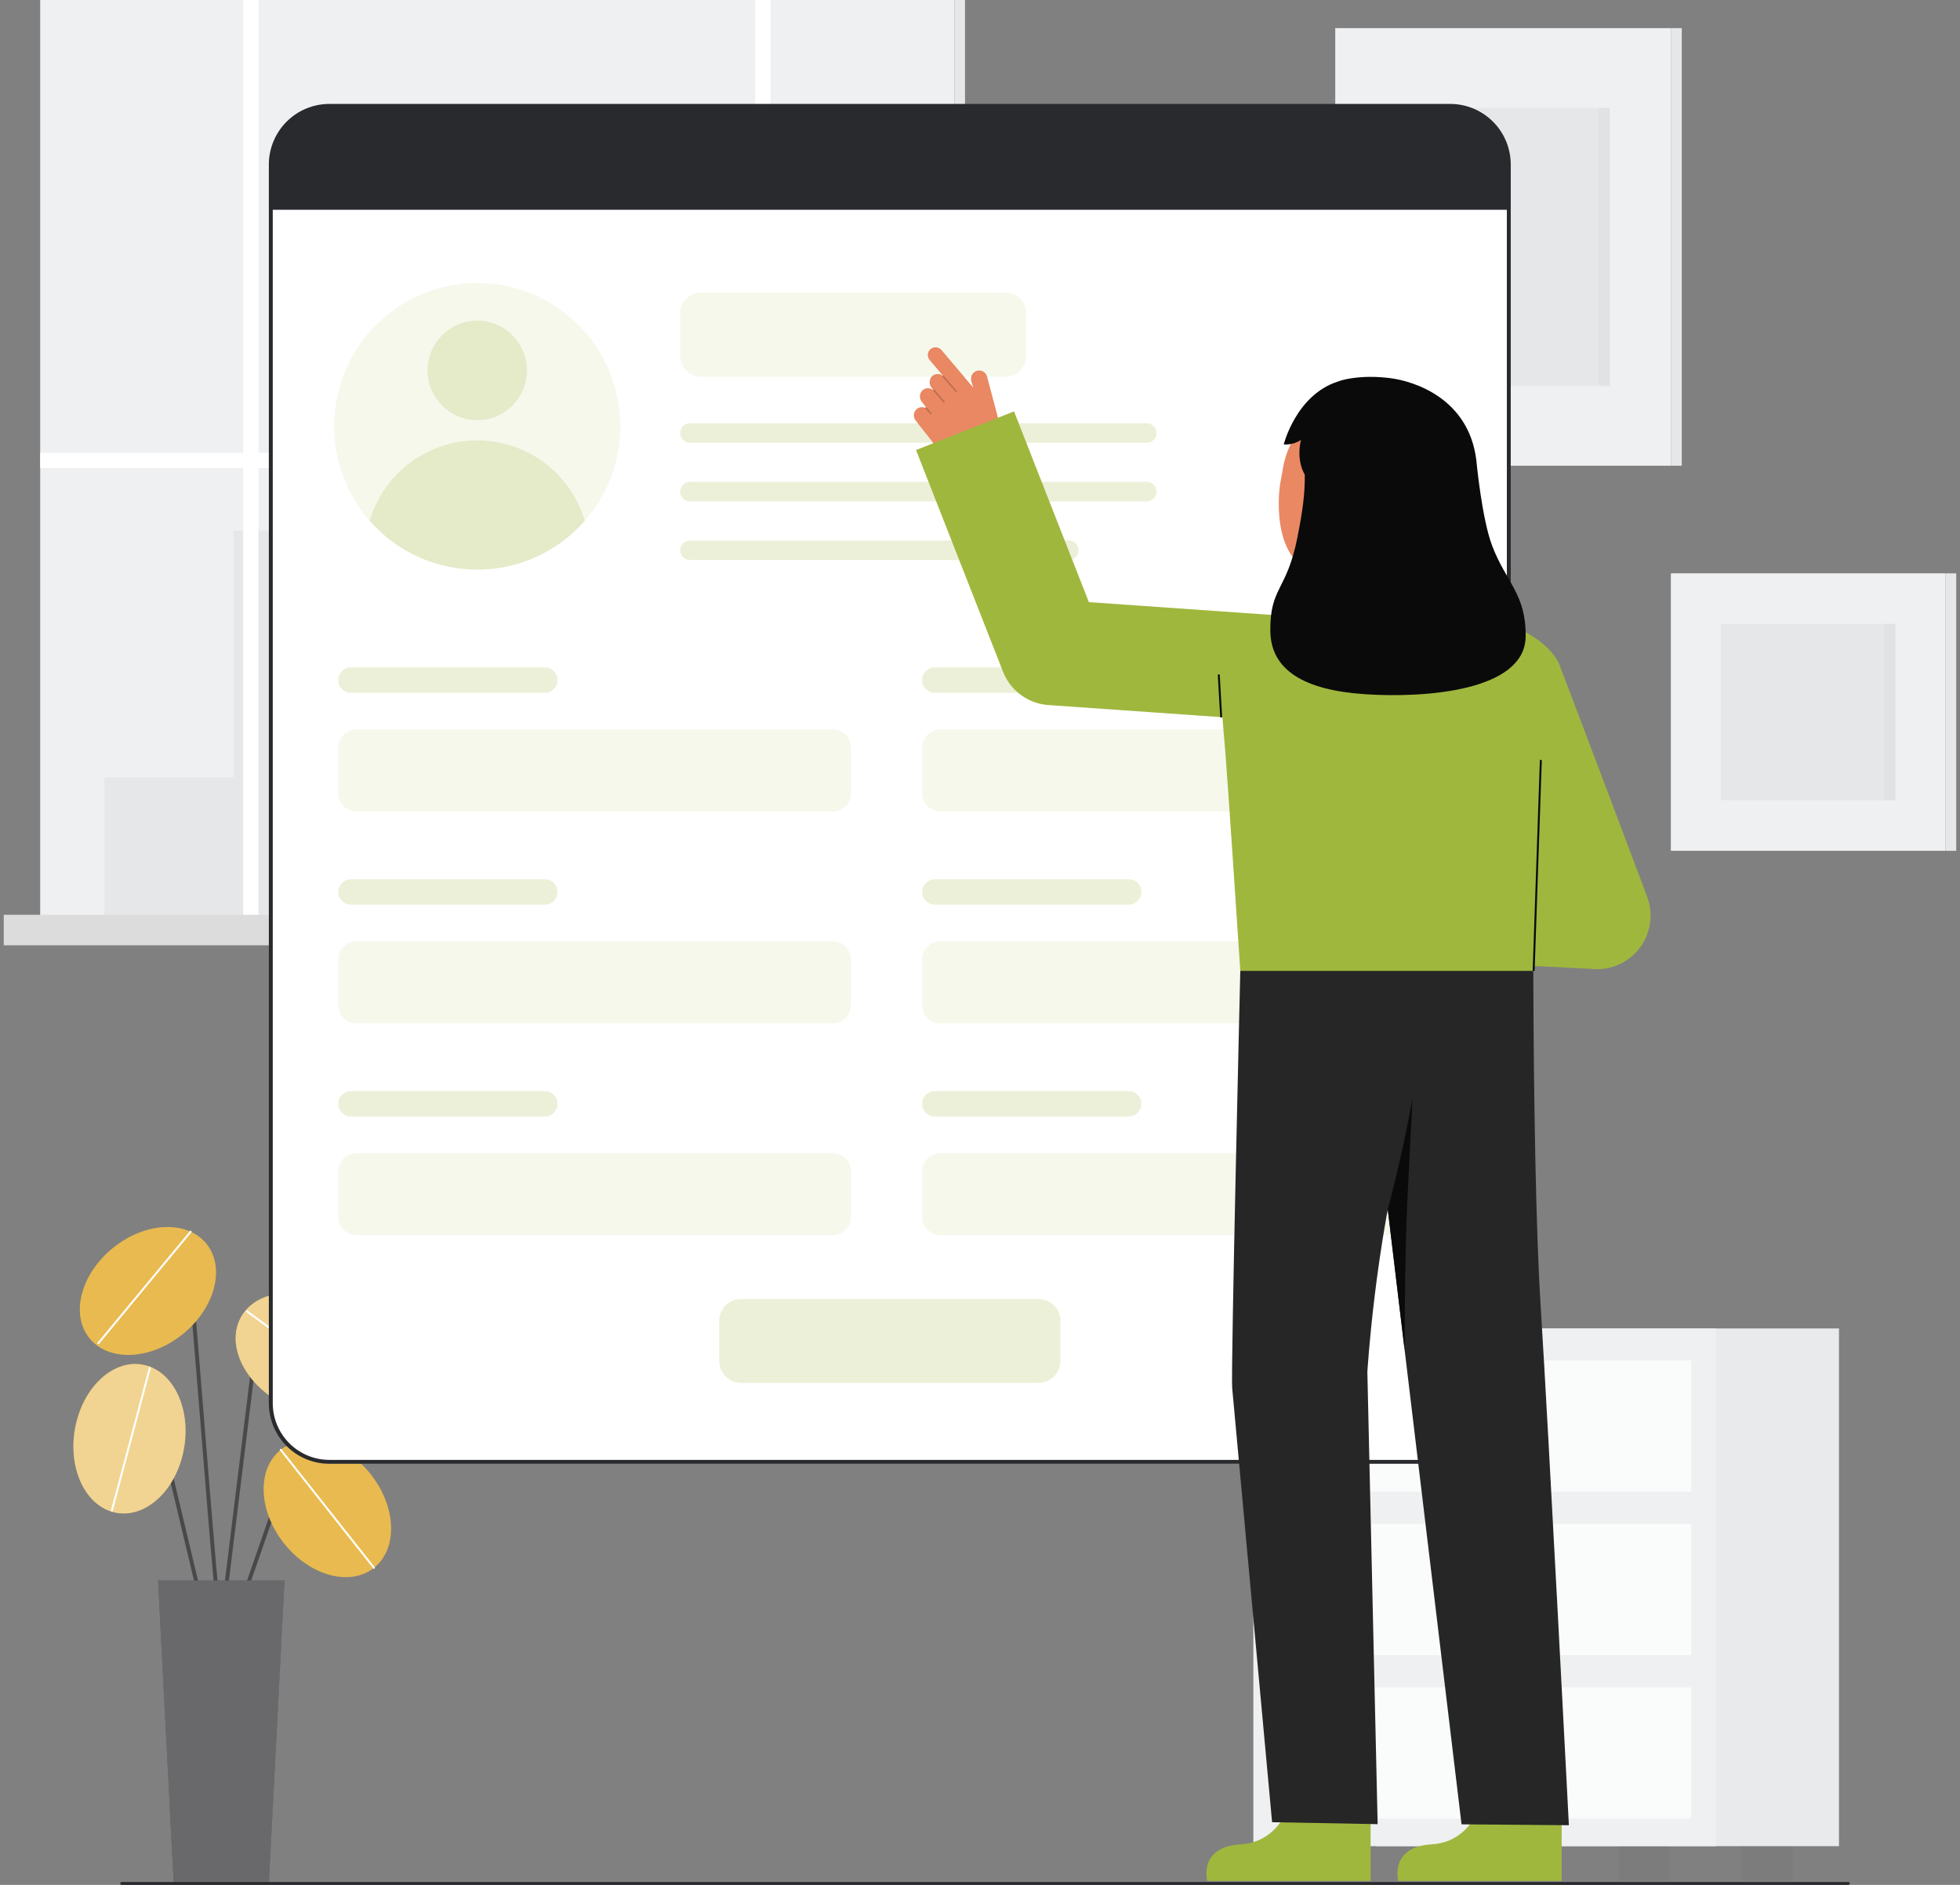<svg width="260" height="250" viewBox="0 0 260 250" fill="none" xmlns="http://www.w3.org/2000/svg">
<rect x="0" y="0" width="260" height="250" fill="#808080" stroke="none"/>
<g clip-path="url(#clip0_776_4516)">
<path d="M221.645 3.73H177.125V61.77H221.645V3.73Z" fill="#EFF0F1"/>
<path d="M221.646 61.77H223.09V3.73H221.646V61.77Z" fill="#EFF0F1"/>
<path opacity="0.05" d="M221.646 61.77H223.09V3.73H221.646V61.77Z" fill="#292A2E"/>
<path opacity="0.05" d="M213.535 14.303H185.234V51.197H213.535V14.303Z" fill="#292A2E"/>
<path opacity="0.03" d="M213.533 14.303H212.059V51.197H213.533V14.303Z" fill="#292A2E"/>
<path d="M258.055 76.043H221.645V112.845H258.055V76.043Z" fill="#EFF0F1"/>
<path opacity="0.05" d="M251.422 82.747H228.277V106.141H251.422V82.747Z" fill="#292A2E"/>
<path d="M258.056 112.845H259.5V76.043H258.056V112.845Z" fill="#EFF0F1"/>
<path opacity="0.05" d="M258.056 112.845H259.5V76.043H258.056V112.845Z" fill="#292A2E"/>
<path opacity="0.03" d="M251.424 82.747H249.949V106.141H251.424V82.747Z" fill="#292A2E"/>
<path d="M126.621 0H5.332V121.48H126.621V0Z" fill="#EFF0F1"/>
<path d="M128.011 0H126.621V121.48H128.011V0Z" fill="#EFF0F1"/>
<path opacity="0.05" d="M128.011 0H126.621V121.48H128.011V0Z" fill="#292A2E"/>
<path opacity="0.05" d="M97.24 83.71V51.927H71.245V70.392H30.98V103.087H13.867V121.48H30.98H34.277H120.788V83.71H97.24Z" fill="#292A2E"/>
<path opacity="0.34" d="M93.511 55.377H74.582V58.828H93.511V55.377Z" fill="#FFFFFA"/>
<path opacity="0.34" d="M93.511 62.528H74.582V65.979H93.511V62.528Z" fill="#FFFFFA"/>
<path opacity="0.34" d="M93.511 69.68H74.582V73.131H93.511V69.68Z" fill="#FFFFFA"/>
<path opacity="0.34" d="M117.43 87.06H113.941V90.51H117.43V87.06Z" fill="#FFFFFA"/>
<path opacity="0.34" d="M117.43 94.21H113.941V97.661H117.43V94.21Z" fill="#FFFFFA"/>
<path opacity="0.34" d="M117.43 101.362H113.941V104.813H117.43V101.362Z" fill="#FFFFFA"/>
<path opacity="0.34" d="M110.977 87.06H107.488V90.51H110.977V87.06Z" fill="#FFFFFA"/>
<path opacity="0.34" d="M110.977 94.21H107.488V97.661H110.977V94.21Z" fill="#FFFFFA"/>
<path opacity="0.34" d="M110.977 101.362H107.488V104.813H110.977V101.362Z" fill="#FFFFFA"/>
<path opacity="0.34" d="M104.696 87.06H101.207V90.51H104.696V87.06Z" fill="#FFFFFA"/>
<path opacity="0.34" d="M104.696 94.21H101.207V97.661H104.696V94.21Z" fill="#FFFFFA"/>
<path opacity="0.34" d="M104.696 101.362H101.207V104.813H104.696V101.362Z" fill="#FFFFFA"/>
<path d="M126.621 60.059H102.216V0H100.197V60.059H34.276V0H32.257V60.059H5.332V62.08H32.257V121.48H34.276V62.08H100.197V121.48H102.216V62.08H126.621V60.059Z" fill="white"/>
<path d="M131.453 121.334H0.5V125.374H131.453V121.334Z" fill="#EFF0F1"/>
<path opacity="0.1" d="M131.453 121.334H0.5V125.374H131.453V121.334Z" fill="#292A2E"/>
<path opacity="0.1" d="M133.344 121.334H131.453V125.374H133.344V121.334Z" fill="#292A2E"/>
<path opacity="0.1" d="M133.344 121.334H131.453V125.374H133.344V121.334Z" fill="#292A2E"/>
<path opacity="0.05" d="M195.48 244.863H188.742V249.369H195.48V244.863Z" fill="#292A2E"/>
<path opacity="0.05" d="M237.777 244.863H231.039V249.369H237.777V244.863Z" fill="#292A2E"/>
<path d="M243.947 176.2H182.562V244.863H243.947V176.2Z" fill="#EFF0F1"/>
<path opacity="0.03" d="M243.947 176.2H182.562V244.863H243.947V176.2Z" fill="#292A2E"/>
<path d="M227.646 176.2H166.262V244.863H227.646V176.2Z" fill="#EFF0F1"/>
<path opacity="0.05" d="M179.175 244.863H172.438V249.369H179.175V244.863Z" fill="#292A2E"/>
<path opacity="0.05" d="M221.472 244.863H214.734V249.369H221.472V244.863Z" fill="#292A2E"/>
<path opacity="0.7" d="M224.342 180.446H169.562V197.86H224.342V180.446Z" fill="white"/>
<path opacity="0.7" d="M224.342 202.123H169.562V219.538H224.342V202.123Z" fill="white"/>
<path opacity="0.7" d="M224.342 223.8H169.562V241.214H224.342V223.8Z" fill="white"/>
<path opacity="0.05" d="M196.953 191.59C198.296 191.59 199.386 190.499 199.386 189.153C199.386 187.807 198.296 186.716 196.953 186.716C195.609 186.716 194.52 187.807 194.52 189.153C194.52 190.499 195.609 191.59 196.953 191.59Z" fill="#292A2E"/>
<path opacity="0.05" d="M196.953 213.267C198.296 213.267 199.386 212.176 199.386 210.83C199.386 209.485 198.296 208.394 196.953 208.394C195.609 208.394 194.52 209.485 194.52 210.83C194.52 212.176 195.609 213.267 196.953 213.267Z" fill="#292A2E"/>
<path opacity="0.05" d="M196.953 234.944C198.296 234.944 199.386 233.853 199.386 232.507C199.386 231.161 198.296 230.07 196.953 230.07C195.609 230.07 194.52 231.161 194.52 232.507C194.52 233.853 195.609 234.944 196.953 234.944Z" fill="#292A2E"/>
<path d="M29.35 216.014C29.316 216.014 29.283 216.007 29.251 215.994C29.22 215.981 29.191 215.962 29.167 215.938C28.803 215.573 28.209 208.874 26.608 188.928C25.953 180.767 25.334 173.058 24.883 168.373C24.851 168.039 24.721 168 24.679 167.987C24.061 167.8 22.181 169.284 21.132 170.584C21.089 170.638 21.026 170.672 20.958 170.679C20.89 170.686 20.821 170.666 20.768 170.623C20.715 170.58 20.68 170.517 20.673 170.449C20.666 170.38 20.686 170.312 20.729 170.258C21.423 169.399 23.685 167.146 24.828 167.491C25.058 167.56 25.345 167.761 25.397 168.324C25.849 173.012 26.467 180.723 27.122 188.887C28.095 201.007 29.197 214.739 29.559 215.604C29.587 215.642 29.603 215.688 29.607 215.735C29.61 215.783 29.601 215.831 29.579 215.873C29.557 215.915 29.524 215.951 29.484 215.976C29.443 216.001 29.397 216.014 29.349 216.014H29.35Z" fill="#494949"/>
<path d="M24.22 176.97C28.513 173.523 29.936 168.158 27.398 164.986C24.86 161.815 19.322 162.038 15.028 165.486C10.735 168.933 9.311 174.298 11.85 177.469C14.388 180.641 19.926 180.417 24.22 176.97Z" fill="#E3A924"/>
<path opacity="0.2" d="M24.22 176.97C28.513 173.523 29.936 168.158 27.398 164.986C24.86 161.815 19.322 162.038 15.028 165.486C10.735 168.933 9.311 174.298 11.85 177.469C14.388 180.641 19.926 180.417 24.22 176.97Z" fill="white"/>
<path d="M13.051 178.276C13.027 178.276 13.003 178.269 12.982 178.256C12.961 178.242 12.945 178.224 12.934 178.201C12.924 178.179 12.92 178.154 12.923 178.13C12.926 178.105 12.936 178.082 12.952 178.063L25.188 163.284C25.199 163.271 25.212 163.26 25.227 163.252C25.242 163.244 25.259 163.239 25.276 163.238C25.293 163.236 25.31 163.238 25.326 163.243C25.342 163.248 25.357 163.256 25.37 163.267C25.383 163.278 25.394 163.291 25.402 163.306C25.41 163.322 25.415 163.338 25.416 163.355C25.418 163.372 25.416 163.389 25.411 163.405C25.406 163.422 25.398 163.437 25.387 163.45L13.151 178.229C13.139 178.243 13.123 178.255 13.106 178.263C13.089 178.272 13.07 178.276 13.051 178.276Z" fill="white"/>
<path d="M32.02 212.846C31.991 212.846 31.963 212.841 31.936 212.831C31.871 212.809 31.817 212.761 31.788 212.699C31.758 212.637 31.753 212.566 31.776 212.501L36.372 199.262C36.508 198.873 36.738 198.524 37.043 198.248C37.348 197.971 37.717 197.776 38.117 197.679C38.517 197.582 38.934 197.588 39.331 197.695C39.729 197.802 40.093 198.007 40.39 198.291L42.82 200.616C42.87 200.663 42.899 200.729 42.9 200.797C42.902 200.866 42.876 200.933 42.829 200.982C42.781 201.032 42.716 201.061 42.648 201.062C42.579 201.064 42.513 201.038 42.463 200.991L40.033 198.666C39.798 198.441 39.511 198.279 39.197 198.195C38.883 198.111 38.554 198.106 38.238 198.183C37.922 198.259 37.631 198.413 37.391 198.632C37.15 198.85 36.968 199.125 36.861 199.432L32.265 212.672C32.247 212.723 32.214 212.767 32.17 212.798C32.127 212.829 32.074 212.846 32.02 212.846Z" fill="#494949"/>
<path d="M49.609 207.945C52.791 205.422 52.602 199.874 49.187 195.553C45.772 191.231 40.424 189.773 37.242 192.296C34.06 194.818 34.249 200.367 37.664 204.688C41.08 209.009 46.428 210.468 49.609 207.945Z" fill="#E3A924"/>
<path d="M27.263 215.169C27.204 215.169 27.148 215.15 27.102 215.114C27.057 215.078 27.025 215.027 27.011 214.971L19.298 182.668C19.245 182.448 19.133 182.247 18.973 182.087C18.813 181.926 18.613 181.813 18.393 181.76C18.174 181.706 17.944 181.714 17.728 181.783C17.513 181.852 17.321 181.979 17.173 182.15L14.795 184.902C14.773 184.929 14.746 184.951 14.715 184.967C14.685 184.983 14.651 184.993 14.617 184.996C14.582 184.999 14.548 184.995 14.515 184.984C14.482 184.974 14.451 184.957 14.425 184.934C14.399 184.911 14.378 184.884 14.363 184.852C14.347 184.821 14.338 184.788 14.336 184.753C14.334 184.718 14.339 184.684 14.351 184.651C14.362 184.619 14.38 184.589 14.404 184.563L16.781 181.811C16.991 181.568 17.265 181.387 17.571 181.289C17.877 181.191 18.204 181.18 18.516 181.256C18.828 181.332 19.113 181.493 19.34 181.721C19.567 181.949 19.726 182.235 19.801 182.548L27.514 214.85C27.53 214.917 27.519 214.987 27.483 215.046C27.447 215.104 27.389 215.146 27.323 215.162C27.303 215.167 27.283 215.169 27.263 215.169Z" fill="#494949"/>
<path d="M24.417 192.079C25.355 186.648 22.873 181.684 18.874 180.991C14.876 180.299 10.874 184.14 9.936 189.571C8.998 195.001 11.48 199.965 15.479 200.658C19.477 201.35 23.479 197.509 24.417 192.079Z" fill="#E3A924"/>
<path d="M29.353 216.014C29.342 216.014 29.332 216.013 29.321 216.012C29.287 216.008 29.255 215.997 29.225 215.98C29.195 215.963 29.169 215.941 29.149 215.914C29.128 215.887 29.112 215.857 29.103 215.824C29.094 215.791 29.091 215.757 29.096 215.723L34.021 175.669C34.075 175.232 34.253 174.821 34.535 174.484C34.816 174.146 35.189 173.898 35.609 173.768C36.028 173.638 36.476 173.632 36.898 173.75C37.321 173.869 37.7 174.108 37.991 174.437L43.621 180.823C43.643 180.849 43.66 180.879 43.671 180.911C43.682 180.943 43.687 180.977 43.685 181.011C43.683 181.045 43.674 181.078 43.659 181.109C43.644 181.139 43.623 181.167 43.598 181.189C43.572 181.212 43.543 181.229 43.511 181.24C43.478 181.251 43.444 181.256 43.41 181.254C43.377 181.252 43.343 181.243 43.313 181.228C43.282 181.213 43.255 181.192 43.233 181.167L37.603 174.78C37.378 174.525 37.085 174.341 36.758 174.249C36.432 174.158 36.086 174.162 35.761 174.263C35.438 174.363 35.149 174.555 34.932 174.816C34.714 175.077 34.576 175.395 34.535 175.732L29.609 215.786C29.602 215.849 29.571 215.907 29.524 215.949C29.477 215.99 29.416 216.014 29.353 216.014Z" fill="#494949"/>
<path d="M49.392 184.372C51.356 180.816 49.045 175.77 44.23 173.102C39.415 170.435 33.919 171.155 31.955 174.712C29.991 178.269 32.302 183.314 37.117 185.982C41.932 188.65 47.428 187.929 49.392 184.372Z" fill="#E3A924"/>
<path opacity="0.2" d="M49.609 207.945C52.791 205.422 52.602 199.874 49.187 195.553C45.772 191.231 40.424 189.773 37.242 192.296C34.06 194.818 34.249 200.367 37.664 204.688C41.08 209.009 46.428 210.468 49.609 207.945Z" fill="white"/>
<path opacity="0.5" d="M24.417 192.079C25.355 186.648 22.873 181.684 18.874 180.991C14.876 180.299 10.874 184.14 9.936 189.571C8.998 195.001 11.48 199.965 15.479 200.658C19.477 201.35 23.479 197.509 24.417 192.079Z" fill="white"/>
<path opacity="0.5" d="M49.392 184.372C51.356 180.816 49.045 175.77 44.23 173.102C39.415 170.435 33.919 171.155 31.955 174.712C29.991 178.269 32.302 183.314 37.117 185.982C41.932 188.65 47.428 187.929 49.392 184.372Z" fill="white"/>
<path d="M35.653 250H23.053L20.965 209.623H37.741L35.653 250Z" fill="#292A2E"/>
<path opacity="0.3" d="M35.653 250H23.053L20.965 209.623H37.741L35.653 250Z" fill="white"/>
<path d="M49.611 208.075C49.591 208.075 49.572 208.07 49.554 208.062C49.537 208.053 49.521 208.041 49.509 208.025L37.141 192.376C37.131 192.363 37.123 192.347 37.118 192.331C37.114 192.315 37.112 192.298 37.114 192.281C37.116 192.264 37.121 192.247 37.13 192.233C37.138 192.218 37.149 192.205 37.162 192.194C37.176 192.183 37.191 192.176 37.207 192.171C37.224 192.166 37.241 192.165 37.258 192.167C37.275 192.169 37.291 192.174 37.306 192.182C37.321 192.191 37.334 192.202 37.344 192.215L49.712 207.864C49.727 207.884 49.737 207.906 49.739 207.931C49.742 207.955 49.738 207.979 49.727 208.001C49.717 208.023 49.7 208.042 49.68 208.055C49.659 208.068 49.635 208.075 49.611 208.075Z" fill="white"/>
<path d="M48.569 185.627C48.542 185.626 48.515 185.617 48.493 185.601L32.666 174.026C32.639 174.006 32.62 173.976 32.615 173.942C32.609 173.908 32.618 173.873 32.638 173.845C32.658 173.817 32.689 173.799 32.723 173.794C32.757 173.788 32.791 173.797 32.819 173.817L48.645 185.392C48.667 185.408 48.683 185.431 48.691 185.457C48.7 185.483 48.699 185.51 48.691 185.536C48.682 185.562 48.666 185.584 48.644 185.6C48.621 185.616 48.595 185.625 48.568 185.625L48.569 185.627Z" fill="white"/>
<path d="M14.835 200.488C14.824 200.488 14.813 200.487 14.802 200.484C14.769 200.475 14.741 200.453 14.724 200.424C14.707 200.394 14.703 200.359 14.711 200.326L19.749 181.42C19.753 181.403 19.761 181.387 19.771 181.373C19.782 181.36 19.794 181.348 19.809 181.339C19.824 181.331 19.84 181.325 19.857 181.322C19.874 181.32 19.892 181.321 19.908 181.326C19.925 181.33 19.94 181.338 19.954 181.348C19.968 181.359 19.979 181.372 19.987 181.387C19.996 181.402 20.001 181.418 20.003 181.435C20.005 181.453 20.004 181.47 19.999 181.486L14.961 200.392C14.954 200.42 14.938 200.444 14.915 200.462C14.892 200.479 14.864 200.489 14.835 200.488Z" fill="white"/>
<path d="M192.531 14.263H43.833C39.546 14.263 36.07 17.744 36.07 22.038V186.335C36.07 190.629 39.546 194.11 43.833 194.11H192.531C196.818 194.11 200.293 190.629 200.293 186.335V22.038C200.293 17.744 196.818 14.263 192.531 14.263Z" fill="white"/>
<path d="M192.385 194.149H43.685C41.559 194.146 39.52 193.299 38.016 191.793C36.512 190.287 35.666 188.245 35.664 186.115V21.818C35.666 19.688 36.512 17.646 38.016 16.14C39.52 14.634 41.559 13.787 43.685 13.784H192.385C194.511 13.787 196.55 14.634 198.054 16.14C199.557 17.646 200.403 19.688 200.406 21.818V186.115C200.403 188.245 199.557 190.287 198.054 191.793C196.55 193.299 194.511 194.147 192.385 194.149ZM43.685 14.303C41.696 14.305 39.789 15.097 38.382 16.506C36.975 17.915 36.184 19.825 36.182 21.818V186.115C36.184 188.108 36.975 190.018 38.382 191.427C39.788 192.836 41.696 193.628 43.685 193.631H192.385C194.374 193.628 196.281 192.836 197.688 191.427C199.095 190.018 199.886 188.108 199.888 186.115V21.818C199.886 19.825 199.095 17.915 197.688 16.506C196.281 15.097 194.374 14.305 192.385 14.303H43.685Z" fill="#292A2E"/>
<path d="M200.148 21.817V27.826H35.926V21.817C35.926 19.755 36.744 17.778 38.199 16.32C39.655 14.862 41.63 14.043 43.688 14.043H192.385C194.444 14.043 196.419 14.862 197.874 16.32C199.33 17.778 200.148 19.755 200.148 21.817Z" fill="#292A2E"/>
<path opacity="0.1" d="M63.306 75.553C73.787 75.553 82.284 67.043 82.284 56.546C82.284 46.048 73.787 37.538 63.306 37.538C52.825 37.538 44.328 46.048 44.328 56.546C44.328 67.043 52.825 75.553 63.306 75.553Z" fill="#A0B73E"/>
<path opacity="0.2" d="M63.306 55.728C66.947 55.728 69.898 52.772 69.898 49.126C69.898 45.48 66.947 42.524 63.306 42.524C59.666 42.524 56.715 45.48 56.715 49.126C56.715 52.772 59.666 55.728 63.306 55.728Z" fill="#A0B73E"/>
<path opacity="0.2" d="M77.574 69.08C75.792 71.114 73.598 72.743 71.138 73.86C68.677 74.976 66.007 75.554 63.306 75.553C60.605 75.553 57.934 74.975 55.474 73.858C53.014 72.742 50.82 71.111 49.039 69.077C49.951 65.996 51.833 63.293 54.405 61.371C56.976 59.448 60.099 58.41 63.307 58.41C66.516 58.41 69.638 59.449 72.209 61.372C74.78 63.295 76.662 65.998 77.574 69.08Z" fill="#A0B73E"/>
<path opacity="0.2" d="M72.271 88.52H46.548C45.62 88.52 44.867 89.274 44.867 90.204C44.867 91.134 45.62 91.887 46.548 91.887H72.271C73.199 91.887 73.952 91.134 73.952 90.204C73.952 89.274 73.199 88.52 72.271 88.52Z" fill="#A0B73E"/>
<path opacity="0.1" d="M133.392 38.815H92.96C91.451 38.815 90.227 40.041 90.227 41.553V47.232C90.227 48.744 91.451 49.97 92.96 49.97H133.392C134.902 49.97 136.126 48.744 136.126 47.232V41.553C136.126 40.041 134.902 38.815 133.392 38.815Z" fill="#A0B73E"/>
<path opacity="0.2" d="M152.123 56.136H91.52C90.806 56.136 90.227 56.716 90.227 57.432C90.227 58.148 90.806 58.728 91.52 58.728H152.123C152.837 58.728 153.416 58.148 153.416 57.432C153.416 56.716 152.837 56.136 152.123 56.136Z" fill="#A0B73E"/>
<path opacity="0.2" d="M152.123 63.911H91.52C90.806 63.911 90.227 64.491 90.227 65.207C90.227 65.922 90.806 66.503 91.52 66.503H152.123C152.837 66.503 153.416 65.922 153.416 65.207C153.416 64.491 152.837 63.911 152.123 63.911Z" fill="#A0B73E"/>
<path opacity="0.2" d="M141.773 71.686H91.52C90.806 71.686 90.227 72.266 90.227 72.981C90.227 73.697 90.806 74.277 91.52 74.277H141.773C142.487 74.277 143.066 73.697 143.066 72.981C143.066 72.266 142.487 71.686 141.773 71.686Z" fill="#A0B73E"/>
<path opacity="0.1" d="M110.471 96.744H47.297C45.955 96.744 44.867 97.833 44.867 99.177V105.19C44.867 106.534 45.955 107.624 47.297 107.624H110.471C111.813 107.624 112.901 106.534 112.901 105.19V99.177C112.901 97.833 111.813 96.744 110.471 96.744Z" fill="#A0B73E"/>
<path opacity="0.2" d="M149.728 88.52H124.005C123.077 88.52 122.324 89.274 122.324 90.204C122.324 91.134 123.077 91.887 124.005 91.887H149.728C150.656 91.887 151.409 91.134 151.409 90.204C151.409 89.274 150.656 88.52 149.728 88.52Z" fill="#A0B73E"/>
<path opacity="0.1" d="M187.929 96.744H124.754C123.412 96.744 122.324 97.833 122.324 99.177V105.19C122.324 106.534 123.412 107.624 124.754 107.624H187.929C189.271 107.624 190.358 106.534 190.358 105.19V99.177C190.358 97.833 189.271 96.744 187.929 96.744Z" fill="#A0B73E"/>
<path opacity="0.2" d="M72.271 116.619H46.548C45.62 116.619 44.867 117.373 44.867 118.303C44.867 119.232 45.62 119.986 46.548 119.986H72.271C73.199 119.986 73.952 119.232 73.952 118.303C73.952 117.373 73.199 116.619 72.271 116.619Z" fill="#A0B73E"/>
<path opacity="0.1" d="M110.471 124.843H47.297C45.955 124.843 44.867 125.932 44.867 127.276V133.289C44.867 134.633 45.955 135.723 47.297 135.723H110.471C111.813 135.723 112.901 134.633 112.901 133.289V127.276C112.901 125.932 111.813 124.843 110.471 124.843Z" fill="#A0B73E"/>
<path opacity="0.2" d="M149.728 116.619H124.005C123.077 116.619 122.324 117.373 122.324 118.303C122.324 119.232 123.077 119.986 124.005 119.986H149.728C150.656 119.986 151.409 119.232 151.409 118.303C151.409 117.373 150.656 116.619 149.728 116.619Z" fill="#A0B73E"/>
<path opacity="0.1" d="M187.929 124.843H124.754C123.412 124.843 122.324 125.932 122.324 127.276V133.289C122.324 134.633 123.412 135.723 124.754 135.723H187.929C189.271 135.723 190.358 134.633 190.358 133.289V127.276C190.358 125.932 189.271 124.843 187.929 124.843Z" fill="#A0B73E"/>
<path opacity="0.2" d="M72.271 144.718H46.548C45.62 144.718 44.867 145.472 44.867 146.402C44.867 147.331 45.62 148.085 46.548 148.085H72.271C73.199 148.085 73.952 147.331 73.952 146.402C73.952 145.472 73.199 144.718 72.271 144.718Z" fill="#A0B73E"/>
<path opacity="0.1" d="M110.471 152.942H47.297C45.955 152.942 44.867 154.032 44.867 155.376V161.388C44.867 162.733 45.955 163.822 47.297 163.822H110.471C111.813 163.822 112.901 162.733 112.901 161.388V155.376C112.901 154.032 111.813 152.942 110.471 152.942Z" fill="#A0B73E"/>
<path opacity="0.2" d="M149.728 144.718H124.005C123.077 144.718 122.324 145.472 122.324 146.402C122.324 147.331 123.077 148.085 124.005 148.085H149.728C150.656 148.085 151.409 147.331 151.409 146.402C151.409 145.472 150.656 144.718 149.728 144.718Z" fill="#A0B73E"/>
<path opacity="0.1" d="M187.929 152.942H124.754C123.412 152.942 122.324 154.032 122.324 155.376V161.388C122.324 162.733 123.412 163.822 124.754 163.822H187.929C189.271 163.822 190.358 162.733 190.358 161.388V155.376C190.358 154.032 189.271 152.942 187.929 152.942Z" fill="#A0B73E"/>
<path opacity="0.2" d="M137.779 172.299H98.291C96.698 172.299 95.406 173.593 95.406 175.189V180.523C95.406 182.119 96.698 183.413 98.291 183.413H137.779C139.373 183.413 140.664 182.119 140.664 180.523V175.189C140.664 173.593 139.373 172.299 137.779 172.299Z" fill="#A0B73E"/>
<path d="M124.924 46.463L129.106 51.41L128.847 50.56C128.769 50.285 128.798 49.989 128.929 49.734C129.06 49.479 129.283 49.284 129.552 49.187C129.693 49.142 129.841 49.126 129.988 49.14C130.136 49.154 130.278 49.198 130.408 49.27C130.537 49.341 130.651 49.438 130.742 49.554C130.833 49.671 130.899 49.805 130.937 49.948L132.848 57.158C133.089 58.068 132.966 59.036 132.505 59.857C132.043 60.677 131.28 61.284 130.377 61.549C129.33 61.856 128.215 61.843 127.175 61.511C126.135 61.179 125.217 60.544 124.54 59.686L121.479 55.796C121.316 55.597 121.227 55.348 121.227 55.09C121.226 54.833 121.314 54.583 121.477 54.384C121.627 54.206 121.83 54.082 122.056 54.028C122.282 53.974 122.519 53.995 122.733 54.086C122.737 54.069 122.746 54.053 122.759 54.041C122.771 54.029 122.786 54.022 122.802 54.018C122.819 54.014 122.835 54.015 122.852 54.019L122.285 53.301C122.111 53.091 122.019 52.825 122.026 52.552C122.033 52.279 122.138 52.018 122.323 51.816C122.511 51.623 122.765 51.507 123.034 51.491C123.304 51.475 123.569 51.559 123.78 51.728C123.782 51.716 123.785 51.705 123.791 51.695L123.558 51.401C123.406 51.199 123.323 50.954 123.321 50.701C123.319 50.449 123.398 50.202 123.547 49.998C123.728 49.778 123.989 49.639 124.272 49.609C124.555 49.58 124.839 49.662 125.062 49.84L125.077 49.825L123.32 47.747C123.23 47.64 123.163 47.516 123.122 47.383C123.081 47.249 123.068 47.109 123.083 46.97C123.098 46.831 123.142 46.697 123.211 46.575C123.279 46.454 123.372 46.348 123.483 46.263C123.704 46.107 123.976 46.041 124.243 46.078C124.511 46.116 124.754 46.253 124.924 46.463Z" fill="#E98862"/>
<path opacity="0.2" d="M125.018 49.956C125.022 49.968 125.029 49.978 125.037 49.987L126.768 51.986C126.777 51.997 126.787 52.005 126.799 52.011C126.811 52.017 126.824 52.021 126.838 52.022C126.851 52.023 126.865 52.021 126.878 52.017C126.89 52.013 126.902 52.006 126.912 51.997C126.923 51.989 126.931 51.978 126.937 51.966C126.943 51.954 126.947 51.941 126.948 51.927C126.949 51.914 126.947 51.9 126.943 51.887C126.939 51.875 126.932 51.863 126.923 51.852L125.193 49.854C125.177 49.837 125.156 49.826 125.133 49.823C125.109 49.82 125.086 49.825 125.066 49.837C125.046 49.849 125.031 49.867 125.022 49.889C125.014 49.911 125.013 49.935 125.02 49.957L125.018 49.956Z" fill="#0C0C0C"/>
<path opacity="0.2" d="M123.781 51.776C123.785 51.787 123.791 51.797 123.798 51.806L125.146 53.386C125.164 53.405 125.189 53.417 125.215 53.418C125.241 53.419 125.266 53.411 125.286 53.394C125.306 53.377 125.319 53.353 125.321 53.327C125.324 53.301 125.317 53.275 125.301 53.254L123.954 51.673C123.938 51.654 123.916 51.642 123.892 51.638C123.869 51.634 123.844 51.639 123.823 51.651C123.802 51.664 123.787 51.683 123.779 51.706C123.771 51.729 123.772 51.754 123.781 51.777L123.781 51.776Z" fill="#0C0C0C"/>
<path opacity="0.2" d="M122.731 54.154C122.736 54.166 122.742 54.177 122.751 54.186L123.406 54.918C123.415 54.928 123.426 54.936 123.438 54.942C123.45 54.948 123.463 54.951 123.476 54.952C123.49 54.953 123.503 54.951 123.516 54.947C123.528 54.942 123.54 54.935 123.55 54.926C123.56 54.917 123.568 54.906 123.574 54.894C123.58 54.882 123.583 54.869 123.584 54.856C123.585 54.842 123.583 54.829 123.578 54.816C123.574 54.803 123.567 54.792 123.558 54.782L122.904 54.05C122.888 54.032 122.867 54.021 122.843 54.018C122.82 54.014 122.796 54.019 122.776 54.031C122.756 54.044 122.74 54.062 122.732 54.085C122.725 54.107 122.725 54.131 122.733 54.153L122.731 54.154Z" fill="#0C0C0C"/>
<path d="M175.574 96.073L139.068 93.514C137.751 93.422 136.487 92.958 135.423 92.176C134.358 91.393 133.537 90.325 133.054 89.094L121.512 59.686L134.515 54.566L144.443 79.863L176.548 82.113L175.574 96.073Z" fill="#A0B73E"/>
<path d="M196.77 238.216C196.77 238.216 195.602 244.281 189.932 244.62C184.262 244.959 185.491 249.482 185.491 249.482H207.159V238.639L196.77 238.216Z" fill="#A0B73E"/>
<path d="M203.454 127.576C203.454 127.576 203.386 125.752 203.4 129.888C203.454 145.315 203.721 162.937 204.374 173.248C205.424 189.825 208.116 242.087 208.116 242.087L193.878 241.968L180.078 126.949L203.454 127.576Z" fill="#262626"/>
<path d="M171.422 238.216C171.422 238.216 170.254 244.281 164.584 244.62C158.914 244.959 160.144 249.482 160.144 249.482H181.811V238.639L171.422 238.216Z" fill="#A0B73E"/>
<path d="M164.528 128.773C164.528 128.773 163.267 181.5 163.452 184.077L168.747 241.687L182.749 241.946L181.385 181.992C181.385 181.992 182.348 165.454 186.337 150.097C188.378 142.216 189.607 134.145 190.003 126.012L164.528 128.773Z" fill="#262626"/>
<path d="M203.605 127.574L203.652 127.577C203.652 127.577 203.618 126.677 203.605 127.574Z" fill="#333333"/>
<path d="M162.524 99.507C162.818 102.962 164.246 124.518 164.528 128.773H203.436C203.656 124.935 204.643 108.151 205.476 100.645C206.272 93.483 207.833 89.897 206.689 87.779C204.819 84.319 199.71 82.319 196.226 81.846C194.099 81.558 190.899 81.351 190.899 81.351C190.899 81.351 190.628 86.84 184.168 87.146C175.375 87.56 175.962 81.351 175.919 81.351C174.494 81.351 166.199 82.022 164.365 83.436C161.157 85.91 161.901 92.185 162.524 99.507Z" fill="#A0B73E"/>
<path d="M161.989 95.178C161.956 95.178 161.924 95.165 161.9 95.142C161.876 95.12 161.862 95.089 161.86 95.056L161.547 89.569C161.545 89.535 161.557 89.501 161.58 89.475C161.602 89.45 161.634 89.434 161.669 89.432C161.703 89.431 161.736 89.443 161.762 89.465C161.787 89.488 161.803 89.52 161.805 89.554L162.119 95.041C162.121 95.075 162.109 95.109 162.087 95.134C162.064 95.16 162.032 95.175 161.998 95.177L161.989 95.178Z" fill="#0C0C0C"/>
<path d="M211.849 128.548C212.993 128.548 214.12 128.271 215.135 127.74C216.149 127.21 217.021 126.442 217.675 125.502C218.33 124.561 218.748 123.477 218.893 122.34C219.039 121.203 218.909 120.048 218.513 118.972C218.111 117.88 208.687 92.887 206.893 88.256L193.609 93.646C194.618 96.25 198.273 106.12 201.209 114.07L196.331 113.539L194.796 127.686L211.08 128.506C211.335 128.534 211.592 128.548 211.849 128.548Z" fill="#A0B73E"/>
<path d="M171.281 80.878C171.325 80.872 172.518 85.371 181.832 84.671C188.28 84.187 189.854 79.791 190 79.791C189.305 79.643 188.176 79.489 187.867 79.324C186.852 78.778 186.113 78.113 185.74 76.685C185.449 75.569 185.3 71.271 185.3 69.115L175.378 71.348C175.516 73.781 176.484 79.419 173.092 80.417C172.528 80.582 171.92 80.734 171.281 80.878Z" fill="#E98862"/>
<path d="M175.722 76.13C179.634 76.439 184.658 74.785 185.613 69.558L186.474 64.841C187.428 59.614 185.461 54.875 180.549 53.975C175.635 53.075 171.189 56.639 170.234 61.866L169.853 63.954C169.486 65.96 168.743 75.578 175.722 76.13Z" fill="#E98862"/>
<path d="M172.096 71.331C172.798 67.798 173.12 65.44 173.082 62.953C172.093 61.217 172.354 59.221 172.578 58.36C171.897 58.793 171.097 58.999 170.292 58.947C170.292 58.947 171.927 52.373 177.485 50.604C178.507 50.206 181.117 49.702 184.582 50.178C187.53 50.583 194.795 52.791 195.833 60.983V60.988C195.868 61.26 196.565 68.808 197.955 72.43C199.825 77.298 202.449 78.811 202.383 84.428C202.297 91.654 189.035 92.616 181.036 92.075C173.038 91.535 168.571 88.9 168.513 83.693C168.452 77.859 170.691 78.4 172.096 71.331Z" fill="#0A0A0A"/>
<path d="M204.269 100.791L203.312 128.771L203.571 128.779L204.527 100.8L204.269 100.791Z" fill="#0C0C0C"/>
<path d="M16.151 250H245.171C245.196 250.001 245.222 249.997 245.246 249.988C245.27 249.978 245.292 249.964 245.31 249.947C245.329 249.929 245.343 249.908 245.353 249.884C245.363 249.86 245.368 249.835 245.368 249.809C245.368 249.783 245.363 249.758 245.353 249.734C245.343 249.711 245.329 249.689 245.31 249.672C245.292 249.654 245.27 249.64 245.246 249.631C245.222 249.622 245.196 249.617 245.171 249.618H16.151C16.125 249.617 16.1 249.622 16.076 249.631C16.052 249.64 16.03 249.654 16.012 249.672C15.993 249.689 15.978 249.711 15.968 249.734C15.958 249.758 15.953 249.783 15.953 249.809C15.953 249.835 15.958 249.86 15.968 249.884C15.978 249.908 15.993 249.929 16.012 249.947C16.03 249.964 16.052 249.978 16.076 249.988C16.1 249.997 16.125 250.001 16.151 250Z" fill="#292A2E"/>
<path d="M187.374 145.768C187.374 145.768 186.783 156.963 186.675 159.591C186.422 165.67 186.334 171.963 186.334 179.099L184.09 160.393C184.09 160.393 185.731 154.531 187.374 145.768Z" fill="#0A0A0A"/>
</g>
<defs>
<clipPath id="clip0_776_4516">
<rect width="259" height="250" fill="white" transform="translate(0.5)"/>
</clipPath>
</defs>
</svg>

